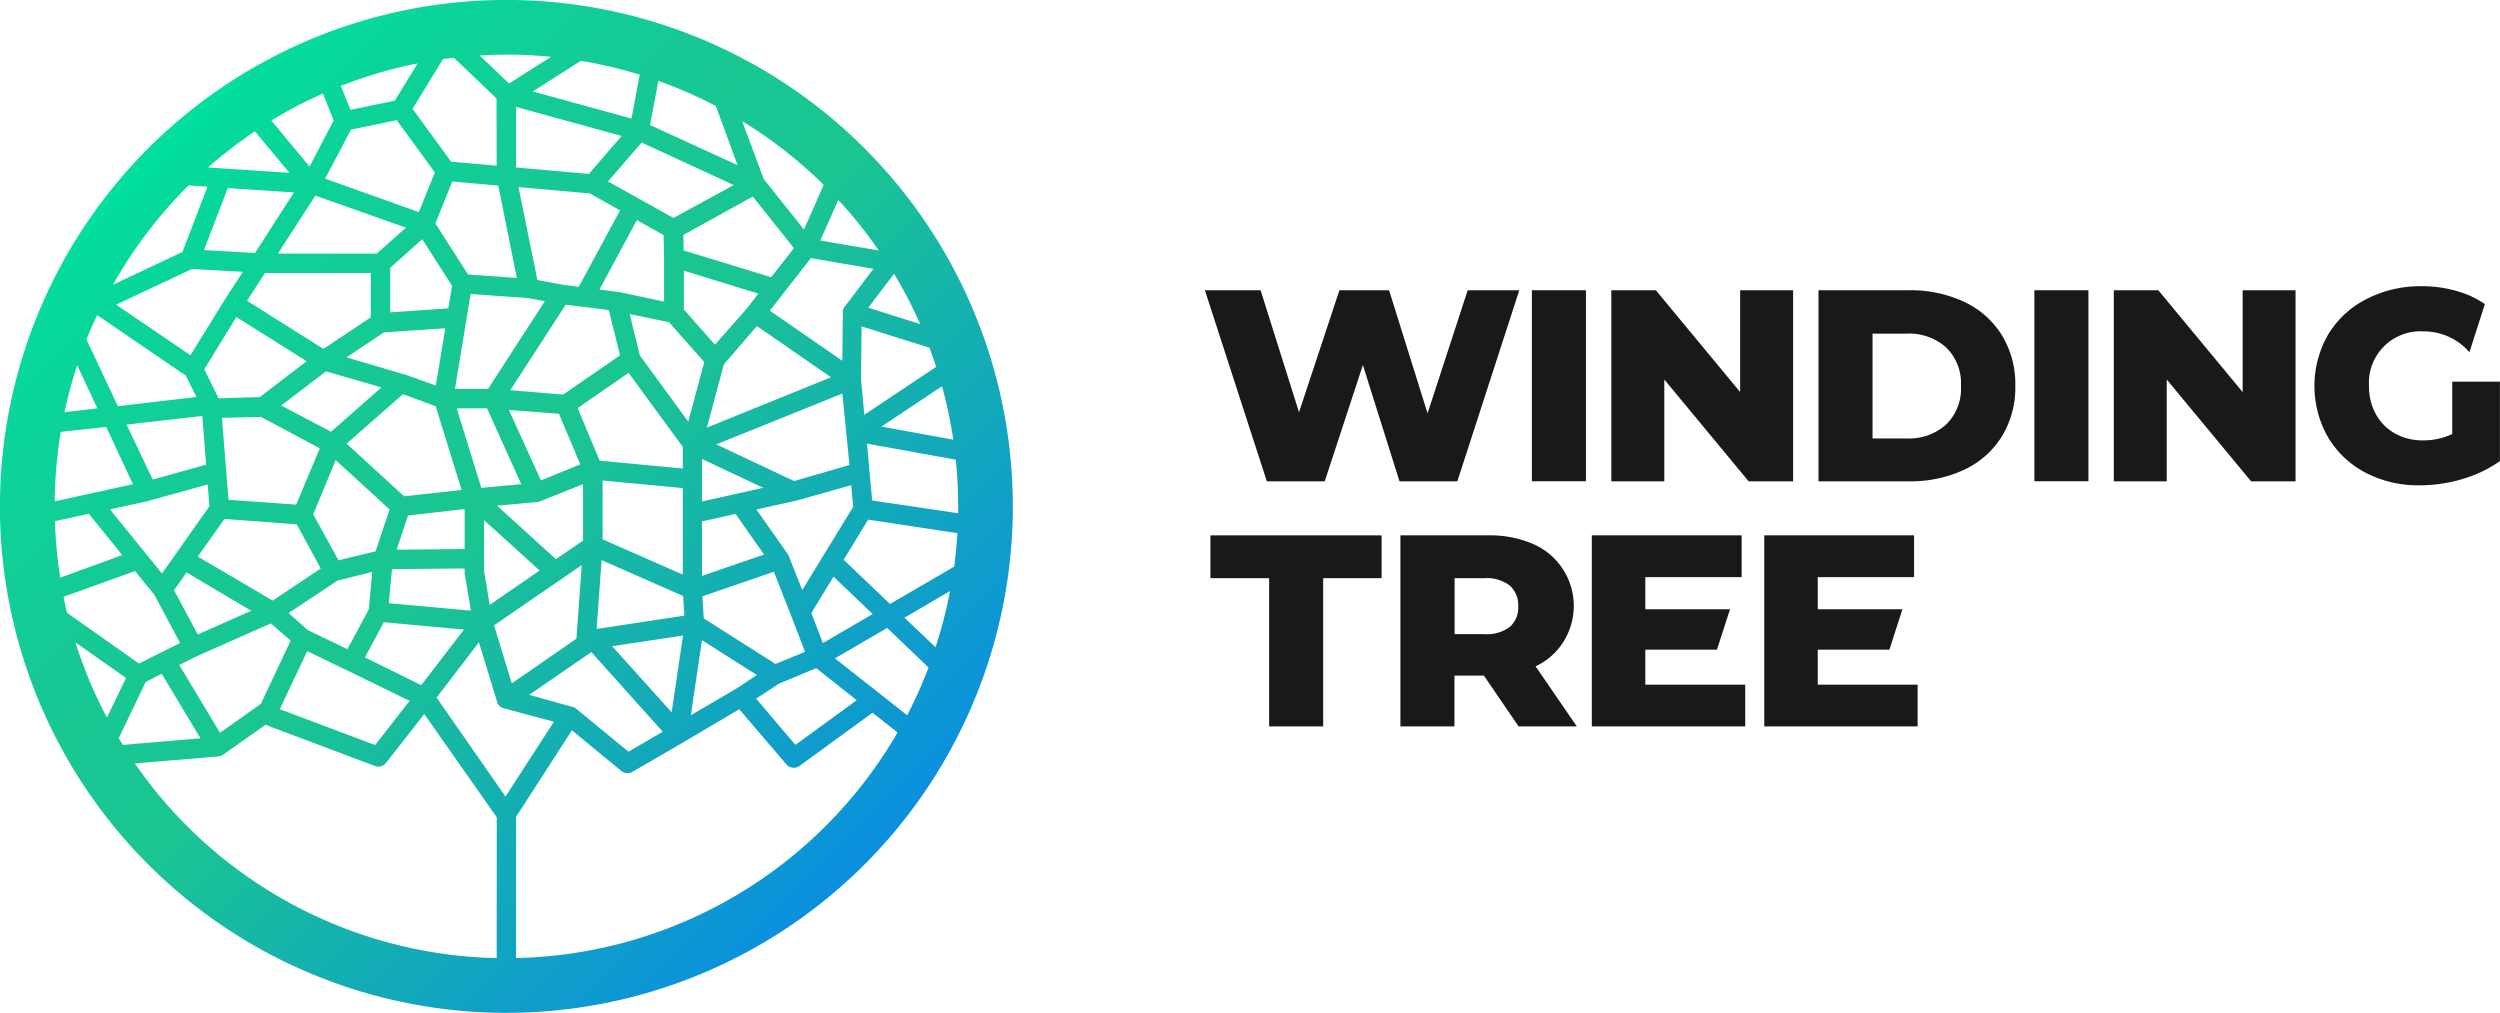 <svg xmlns="http://www.w3.org/2000/svg" xmlns:xlink="http://www.w3.org/1999/xlink" viewBox="0 0 467.72 189.49"><defs><style>.cls-1{fill:#191919;}.cls-2{fill:url(#linear-gradient);}</style><linearGradient id="linear-gradient" x1="27.77" y1="27.73" x2="161.75" y2="161.72" gradientUnits="userSpaceOnUse"><stop offset="0" stop-color="#00df9e"/><stop offset="0.11" stop-color="#0bd499"/><stop offset="0.3" stop-color="#16c994"/><stop offset="0.5" stop-color="#1ac592"/><stop offset="1" stop-color="#0b8fdf"/></linearGradient></defs><title>Asset 1</title><g id="Layer_2" data-name="Layer 2"><g id="Layer_1-2" data-name="Layer 1"><polygon class="cls-1" points="247.84 90.05 254.98 68.3 261.83 90.05 272.65 90.05 284.24 54.3 274.59 54.3 267.08 77.33 259.88 54.3 250.59 54.3 243.03 77.13 235.84 54.3 225.42 54.3 237.01 90.05 247.84 90.05"/><rect class="cls-1" x="286.6" y="54.3" width="10.11" height="35.74"/><polygon class="cls-1" points="335.47 54.3 325.56 54.3 325.56 73.35 309.79 54.3 301.46 54.3 301.46 90.05 311.37 90.05 311.37 71 327.15 90.05 335.47 90.05 335.47 54.3"/><path class="cls-1" d="M367.54,56.5a23.74,23.74,0,0,0-10.42-2.2h-16.9V90.05h16.9a23.74,23.74,0,0,0,10.42-2.2,16.5,16.5,0,0,0,7-6.23,17.53,17.53,0,0,0,2.5-9.44,17.54,17.54,0,0,0-2.5-9.45A16.5,16.5,0,0,0,367.54,56.5Zm-3.45,22.93a10.39,10.39,0,0,1-7.38,2.6h-6.38V62.42h6.38A10.35,10.35,0,0,1,364.09,65a9.34,9.34,0,0,1,2.78,7.2A9.37,9.37,0,0,1,364.09,79.43Z"/><rect class="cls-1" x="380.61" y="54.3" width="10.11" height="35.74"/><polygon class="cls-1" points="419.57 73.35 403.79 54.3 395.47 54.3 395.47 90.05 405.37 90.05 405.37 71 421.15 90.05 429.47 90.05 429.47 54.3 419.57 54.3 419.57 73.35"/><polygon class="cls-1" points="226.46 108.17 237.44 108.17 237.44 135.9 247.55 135.9 247.55 108.17 258.48 108.17 258.48 100.16 226.46 100.16 226.46 108.17"/><path class="cls-1" d="M292.45,120.15a12.62,12.62,0,0,0-5.65-18.39,20.4,20.4,0,0,0-8.42-1.6H262V135.9h10.11v-9.5h5.51l6.49,9.5H295l-7.71-11.24A12.21,12.21,0,0,0,292.45,120.15Zm-10-2.86a7.05,7.05,0,0,1-4.69,1.35h-5.62V108.17h5.62a7,7,0,0,1,4.69,1.38,4.87,4.87,0,0,1,1.59,3.88A4.79,4.79,0,0,1,282.46,117.29Z"/><polygon class="cls-1" points="307.82 121.55 321.22 121.55 323.66 113.99 307.82 113.99 307.82 107.97 325.84 107.97 325.84 100.16 297.81 100.16 297.81 135.9 326.51 135.9 326.51 128.09 307.82 128.09 307.82 121.55"/><polygon class="cls-1" points="340.08 121.55 353.48 121.55 355.92 113.99 340.08 113.99 340.08 107.97 358.1 107.97 358.1 100.16 330.07 100.16 330.07 135.9 358.76 135.9 358.76 128.09 340.08 128.09 340.08 121.55"/><path class="cls-1" d="M458.78,71.41v9.8a12.79,12.79,0,0,1-5.46,1.18,10.55,10.55,0,0,1-5.26-1.3,9.19,9.19,0,0,1-3.58-3.63,10.8,10.8,0,0,1-1.27-5.28A9.63,9.63,0,0,1,453.42,62,11.3,11.3,0,0,1,462,65.89l2.89-9a18.77,18.77,0,0,0-3-1.66,23,23,0,0,0-9-1.68A21.86,21.86,0,0,0,442.65,56a17.66,17.66,0,0,0-7.1,6.62,19.33,19.33,0,0,0,0,19.19,17.75,17.75,0,0,0,7,6.62,21.36,21.36,0,0,0,10.11,2.37,28.12,28.12,0,0,0,8-1.17,23.61,23.61,0,0,0,7.05-3.37V71.41Z"/><path class="cls-2" d="M162.24,28.25A94.75,94.75,0,1,0,94,189.49h.73A94.75,94.75,0,0,0,162.24,28.25Zm-65.69,151V152.82L107,136.63l9.24,7.61a1.83,1.83,0,0,0,1.16.41,1.85,1.85,0,0,0,.91-.24l9.46-5.49h0l10.53-6.23L147.13,143a1.82,1.82,0,0,0,1.39.64,1.8,1.8,0,0,0,1.07-.35l13.65-9.95,4.68,3.69A84.5,84.5,0,0,1,96.55,179.24Zm-3.63,0a84.4,84.4,0,0,1-67.69-36.42l15.54-1.3a1.59,1.59,0,0,0,.38-.07l.05,0a1.59,1.59,0,0,0,.41-.21l.06,0,8-5.65,20.49,7.71a1.77,1.77,0,0,0,.64.12,1.81,1.81,0,0,0,1.43-.7l7.14-9.15,13.57,19.33ZM161.7,77.6,161.09,71l.1-9.94,12.7,4c.44,1.18.86,2.38,1.25,3.58Zm14.54-5.34a86.68,86.68,0,0,1,2.11,10l-13.43-2.45Zm-35.4-35.49,7.69,9.65-4.25,5.44-16.37-5-.06-2.91Zm-2-14.12A85,85,0,0,1,154.1,34.58l-3.69,8.36-7.51-9.42Zm-7.51,85.09V97.55l6.28-1.4,5.34,7.6Zm13.45-.77,3.22,8.19,2.62,6.79-5.54,2.27-13.42-8.54-.25-4.12Zm-6.77-14.64-6.68,1.49V85.87l11.46,5.39-4.77,1.07Zm-4-9.19,23.59-9.51L158.92,87,148.57,90ZM132.25,80l3.17-11.82L141.61,61l13.86,9.58Zm7.66-22.51-6.15,7-5.82-6.58V50.64l13.94,4.29Zm-2.63-22.87L126,40.78l-12.25-6.84,6.29-7.27ZM121.62,23.39l1.55-8.26a83.24,83.24,0,0,1,10.76,4.71L138,30.91Zm-9.44,62.79-4.11-9.83,9.53-6.59L127.74,83.6v4.06Zm15.56,5.13V107.5l-15-6.6v-11ZM75.61,92.86,64.85,83l10.54-9.26L81.51,76l4.85,15.67Zm11.32,2.38v7.48l-12.73.12,2.15-6.4ZM41.52,78.17,48.83,78l11,5.87L55.41,94.41,42.75,93.5l-.43-5.34h0Zm11.09-2.31L61,69.48l10.36,3-9.43,8.3Zm12.22-9,7-4.67,11.48-.78L81.54,72.13,75.61,70l-.11,0ZM73,58.44V50.11l6-5.36,5.57,8.71-.7,4.23Zm-2.51-11H52l7-10.85,16.94,6Zm-1.12,3.63v8.3l-8.86,5.9-14.3-9,3.37-5.2.43,0H69.41Zm-12,16.51-8.77,6.71-7.71.22-2.67-5.42,6-9.78ZM42,97.09l13.51,1,4.5,8.27-9,6L37,104.12Zm21.14,11.53L69.63,107,69,114l-4,7.45-7.42-3.57L54,114.69Zm.19-3.79L58.6,96.21l4.21-10.12,10.08,9.22-2.63,7.84Zm41.94-51.57-4.73-.87L97,35l13.38,1.19L116,39.36l-7.72,14.3ZM113.89,58,116,66.48l-10.64,7.34L95.47,73l10.37-16ZM98.72,55.76l3.21.59L91.31,72.76H85.12L88.05,55Zm5.85,21.65,4,9.47-7.37,3-6-13.19Zm-3.7,16.45h0l8.21-3.28v10.56L104,104.61l-11-10,7.35-.67A1.53,1.53,0,0,0,100.87,93.86Zm14.86-39.25h-.14l-3.44-.44,7-13,5,2.81.09,4.26v8.18Zm2.42-32.43L99.68,17.11l9-5.73a83.15,83.15,0,0,1,11,2.59Zm-1.84,3.26-6.15,7.1L96.55,31.33V20ZM96.69,52l-9.12-.65-6.11-9.54,3.15-7.86,8.61.77ZM92.92,31l-8.52-.75-7.22-9.89,5.71-9.32,2-.26,8,7.63ZM73.86,18.84l-8.29,1.71-1.8-4.47a84.23,84.23,0,0,1,14.36-4.22Zm-8.19,5.41,8.55-1.77,7.14,9.77-3,7.43L60.83,33.42Zm-7.76,6.92-7.14-8.62a82.67,82.67,0,0,1,9.65-5.06l2,5.05Zm-3.76,1.16-15.23-1a84.51,84.51,0,0,1,8.77-6.76ZM42.61,35.19,55,36,47.71,47.33l-9.54-.54Zm2.83,15.66-3.25,5h0l0,0L35.63,66.46,21.73,57l14.21-6.68ZM38.57,86.93l-10,2.79L23.68,79.44l14.16-1.62ZM28,93.64h0l10.86-3,.32,4.08-8.88,12.58-9.72-12,7.33-1.6Zm6.91,13.46L47,114.27,37,118.7l-4.44-8.28Zm15.77,9.53,3.7,3.22L48.79,131.7l-.46.32h0l-7.17,5.07-7.62-12.68L37,122.69Zm6.79,5.19L65,125.45h0l11.63,5.67-6.45,8.27-17.83-6.71ZM68.28,123l3.53-6.59,15,1.37-8,10.4Zm4.47-10.15.58-6.37,13.6-.13v.6c0,.1,0,.2,0,.3l1.17,7ZM85.44,76.4h5.68l6.4,14.19-7.47.68Zm5.12,20.91,10.4,9.42-9.34,6.43-1.06-6.35Zm18.28,8.41-1,13.77-12.09,8.36L92.43,117ZM110.63,122,124,136.9l-6.43,3.73-9.84-8.1a1.64,1.64,0,0,0-.22-.14l-.07,0a1.37,1.37,0,0,0-.38-.15h0L99,130Zm3.9-1.1,13.26-2-2.13,14.37Zm-2.91-3.23.93-12.88,15.26,6.72.22,3.67Zm8.08-51.18-1.89-7.73,7.35,1.52,6.6,7.46-3,11.14Zm11.63,53.28,10.27,6.52-3.81,2.52-8.54,5Zm14.46,8.11L152.7,125l7.58,6-11.47,8.36-7.35-8.66Zm6-13.19,4.15-6.81,7.33,7-9.32,5.43ZM154,104h0l-3.9,6.39L147.56,104s0,0,0,0a1.09,1.09,0,0,0-.08-.15l-.09-.17,0,0-5.87-8.35,7.31-1.64.06,0h0l10.36-2.92.37,4.06Zm4-46.58a.87.87,0,0,0-.11.18l-.07.11a1.66,1.66,0,0,0-.14.37v0a2.23,2.23,0,0,0,0,.36v0l-.09,9.06-13.56-9.38,7.68-9.83,11.7,2Zm4.45.14,4.82-6.35a83.07,83.07,0,0,1,4.88,9.42ZM153.47,45l3.36-7.61a84.22,84.22,0,0,1,7.57,9.47ZM95.24,15.62l-5.51-5.24c1.66-.1,3.33-.16,5-.16q4.23,0,8.36.41ZM38.81,34.93l-4.67,12.2-13,6.14A85.26,85.26,0,0,1,35.28,34.68ZM34.76,70.27l2,4L22.05,76,16.18,63.51q.93-2.31,2-4.55ZM18.23,76.4l-6.16.71a85.09,85.09,0,0,1,2.37-8.77Zm1.64,3.47,5,10.72L10.24,93.8a83.69,83.69,0,0,1,1.13-13ZM16.62,96.12l6.25,7.73-11.6,4.22a87.22,87.22,0,0,1-1-10.56Zm8.66,10.72,3.61,4.46,4.81,9L26,124.14l-13.45-9.49c-.24-1-.46-2-.66-3Zm-1.7,20L20,134.24a83.79,83.79,0,0,1-5.89-14.06Zm3.67.75,3-1.54,7.26,12.08L23,139.36l-.78-1.26Zm54.43,2.92,7.92-10.34L93,131.29s0,.07,0,.11a1.77,1.77,0,0,0,.15.31l.13.18a1.67,1.67,0,0,0,.23.23,1.07,1.07,0,0,0,.16.14,1.55,1.55,0,0,0,.29.14,1.33,1.33,0,0,0,.21.09l0,0,9.46,2.54-9.06,14Zm74.53-7.34,9.77-5.69,7.74,7.4a85.53,85.53,0,0,1-4,8.94Zm13-7.6,8.53-5a84.05,84.05,0,0,1-2.71,10.52ZM166.51,113l-8.67-8.28,4.58-7.51,16.69,2.54q-.18,3.16-.59,6.25Zm-3.34-19.36-.49-5.37h0L162.2,83l16.62,3a86.14,86.14,0,0,1,.44,8.69c0,.45,0,.89,0,1.33Z"/></g></g></svg>